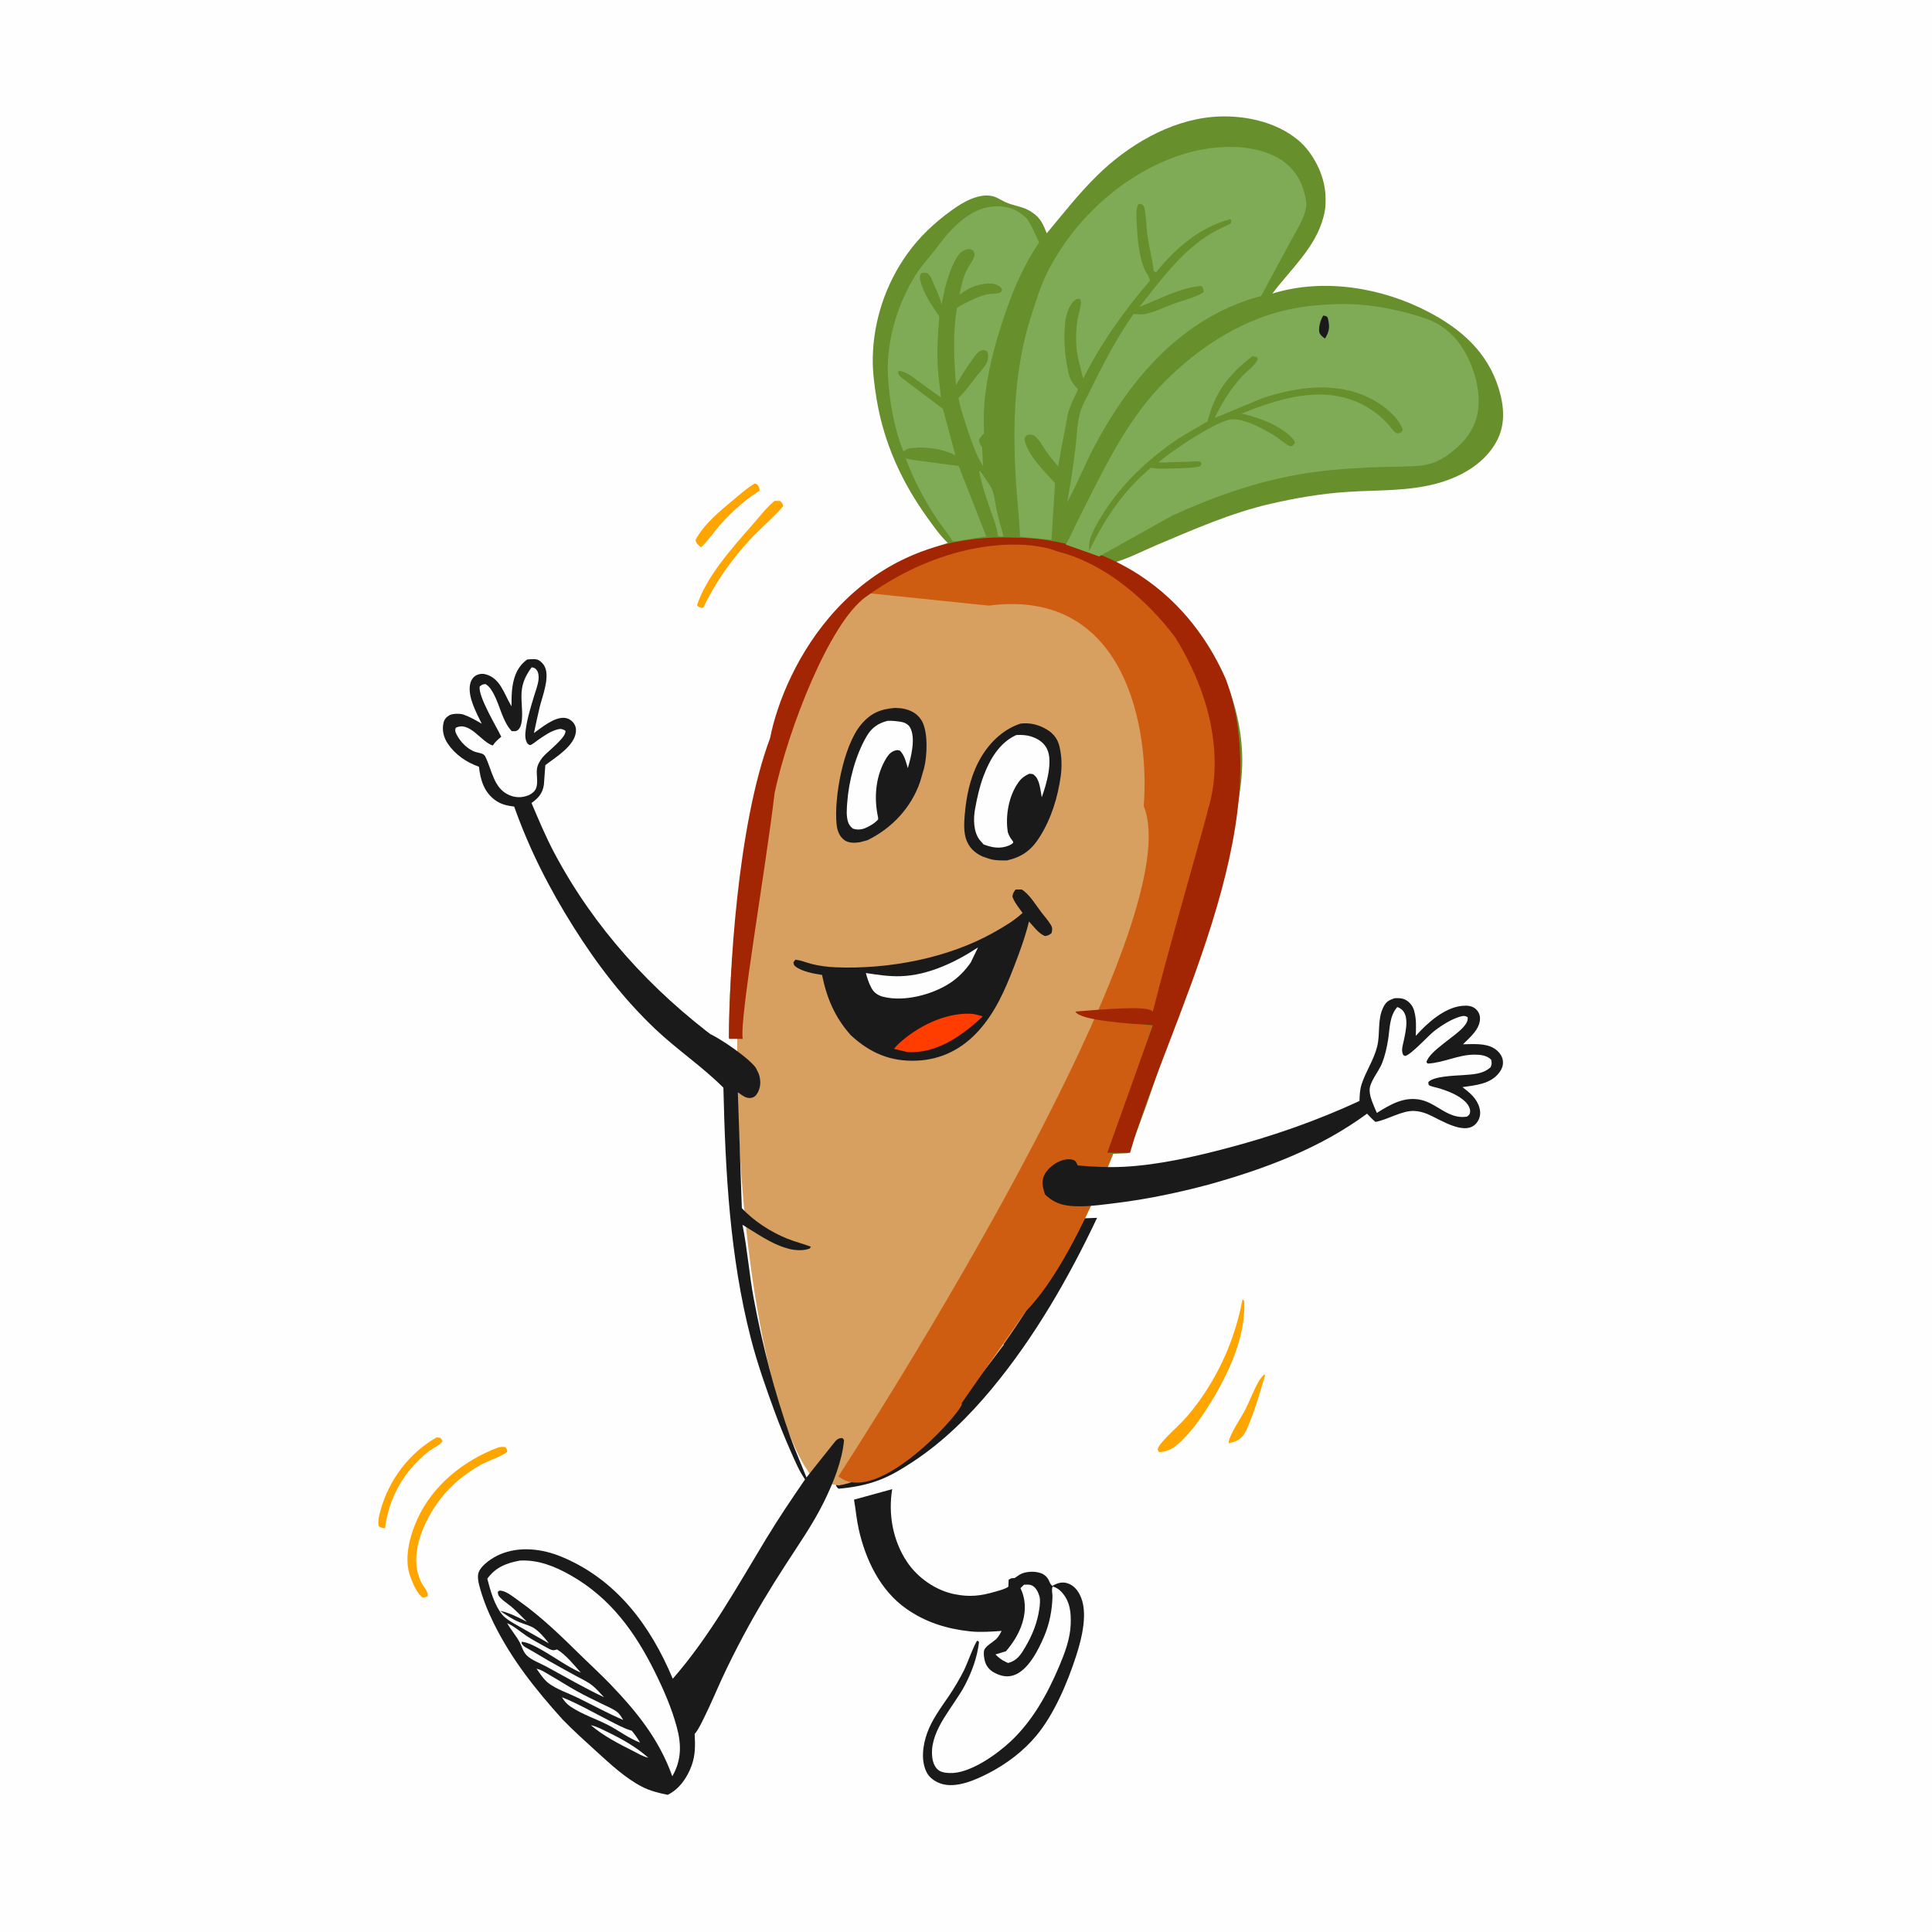 <svg width="212" height="212" viewBox="0 0 212 212" fill="none" xmlns="http://www.w3.org/2000/svg">
<rect x="0" y="0" width="212" height="212" fill="#333333" stroke="none"/>
<g clip-path="url(#clip0_627_668)">
<path d="M0 0H212V212H0V0Z" fill="#FEFEFE"/>
<path d="M111.133 132.804C112.121 132.787 113.289 133.26 114.268 133.472C115.167 133.666 116.159 133.649 117.023 133.897L116.843 134.127L116.511 134.246L116.231 134.342C114.678 134.822 112.503 133.517 111.133 132.804Z" fill="#1A1A1A"/>
<path d="M105.434 126.485C106.63 126.672 107.877 127.244 109.054 127.577C110.39 127.955 111.746 128.165 113.091 128.496L113.071 128.704C112.734 128.854 112.425 128.931 112.055 128.949C109.633 129.067 107.215 128.084 105.434 126.485Z" fill="#1A1A1A"/>
<path d="M138.739 150.791L138.806 150.995C138.311 152.562 137.873 154.157 137.277 155.688C137.064 156.233 136.87 156.814 136.554 157.31C136.1 158.023 135.627 158.173 134.842 158.364L134.83 158.282C134.824 157.58 136.297 155.382 136.674 154.625C137.184 153.601 137.593 152.47 138.174 151.489C138.328 151.23 138.533 151.008 138.739 150.791Z" fill="#FFA500"/>
<path d="M82.817 53.056L83.071 53.143C83.292 53.402 83.325 53.505 83.355 53.828C82.931 54.155 82.463 54.411 82.039 54.743C80.989 55.563 80.036 56.468 79.141 57.454C78.373 58.299 77.757 59.287 76.92 60.062C76.611 59.777 76.415 59.679 76.318 59.263C77.2 57.547 79.038 56.039 80.501 54.828C81.248 54.209 81.976 53.544 82.817 53.056Z" fill="#FFA500"/>
<path d="M47.916 157.726L48.336 157.773L48.554 158.12C48.387 158.52 47.414 158.964 47.048 159.252C44.331 161.394 42.679 164.294 42.249 167.702C41.999 167.657 41.771 167.635 41.562 167.478C41.438 166.91 41.601 166.29 41.754 165.738C42.68 162.403 44.883 159.44 47.916 157.726Z" fill="#FFA500"/>
<path d="M85.006 54.962L85.607 54.973L85.851 55.246C85.872 55.343 85.929 55.438 85.914 55.536C85.876 55.795 82.95 58.506 82.531 58.957C80.362 61.286 78.575 63.758 77.198 66.629L77.031 66.716C76.78 66.627 76.648 66.627 76.484 66.405C77.581 63.143 80.401 60.059 82.646 57.491C83.394 56.636 84.117 55.673 85.006 54.962Z" fill="#FFA500"/>
<path d="M136.336 142.59L136.53 142.748L136.537 142.9C136.687 146.805 134.719 150.901 132.704 154.135C131.973 155.308 131.176 156.498 130.224 157.505C129.339 158.441 128.545 159.305 127.187 159.337C127.137 159.242 127.041 159.159 127.038 159.052C127.029 158.669 128.04 157.674 128.322 157.387C128.977 156.719 129.691 156.092 130.297 155.379C133.385 151.747 135.472 147.266 136.336 142.59Z" fill="#FFA500"/>
<path d="M91.755 93.098L92.077 93.08C92.606 93.088 93.211 93.185 93.575 93.602C93.768 93.823 93.857 94.049 93.837 94.338C92.98 94.33 92.165 94.234 91.301 94.314C90.239 94.412 89.143 94.744 88.111 95.012C88.278 95.919 88.447 96.862 88.831 97.707C89.388 98.933 90.235 100.022 91.541 100.492L91.704 100.548C92.612 100.87 93.564 100.729 94.475 100.495L94.559 100.467L94.607 100.565C94.107 100.995 93.624 101.372 92.972 101.546C91.908 101.831 90.704 101.599 89.767 101.051C88.386 100.244 87.623 98.751 87.237 97.253C86.981 96.263 87.006 95.194 86.963 94.175C88.589 93.85 90.088 93.298 91.755 93.098Z" fill="#1A1A1A"/>
<path d="M54.706 158.815C54.985 158.771 55.2 158.742 55.483 158.802L55.654 159.12C55.643 159.193 55.662 159.276 55.621 159.337C55.438 159.604 53.245 160.455 52.75 160.735C51.029 161.706 49.485 162.959 48.281 164.539C46.652 166.676 45.066 170.059 45.903 172.786C46.003 173.112 46.116 173.453 46.285 173.751C46.493 174.118 46.897 174.53 46.926 174.961L46.929 175.153C46.67 175.255 46.593 175.312 46.323 175.263C45.691 174.728 45.313 173.773 45.026 173.008C44.291 171.049 44.959 168.527 45.795 166.699C47.521 162.929 50.887 160.256 54.706 158.815Z" fill="#FFA500"/>
<path d="M114.574 70.718C115.346 70.695 116.068 70.676 116.814 70.92C118.257 71.391 119.322 72.337 120.015 73.691C120.545 74.727 121.001 76.563 120.587 77.692C120.395 78.218 120.115 78.473 119.624 78.722C119.45 78.714 119.263 78.706 119.095 78.656C118.228 78.401 118.072 77.277 117.718 76.564C117.477 76.08 117.177 75.625 116.847 75.197C116.523 74.778 116.17 74.396 115.749 74.072C115.186 73.639 113.875 73.08 113.592 72.448C113.482 72.202 113.434 71.852 113.526 71.603C113.714 71.094 114.104 70.926 114.574 70.718Z" fill="#1A1A1A"/>
<path d="M99.544 67.312C99.718 67.296 99.88 67.292 100.055 67.303C101.067 67.365 102.099 67.624 102.772 68.436C103.036 68.755 103.255 69.256 103.192 69.674C102.926 71.438 100.851 70.625 99.721 70.745C98.465 70.879 97.265 71.379 96.233 72.096L96.115 72.179C95.709 72.495 95.298 72.842 94.843 73.084C94.447 73.295 94.003 73.436 93.566 73.237C93.28 73.108 93.071 72.813 92.989 72.513C92.838 71.96 93.065 71.361 93.385 70.912C94.748 68.999 97.272 67.691 99.544 67.312Z" fill="#1A1A1A"/>
<path d="M118.554 133.701L120.385 133.634C117.265 140.234 113.515 146.743 108.843 152.375C106.335 155.399 103.482 158.226 100.191 160.387C99.018 161.157 97.867 161.871 96.554 162.379C95.07 162.954 93.606 163.215 92.025 163.36C91.822 163.218 91.813 163.166 91.715 162.934C92.033 162.535 94.551 161.789 95.207 161.477C97.766 160.255 99.892 158.629 102.075 156.852C103.589 155.536 105.161 154.034 106.366 152.429L105.741 152.297C104.363 152.041 103.24 151.374 102.104 150.589C102.957 150.763 103.821 150.966 104.683 151.087C105.527 151.206 106.313 151.269 107.137 151.508L110.181 147.518C106.218 147.178 101.195 146.361 98.124 143.645C99.655 143.964 101.133 144.482 102.644 144.882C105.305 145.587 108.16 146.094 110.903 146.286L118.554 133.701Z" fill="#1A1A1A"/>
<path d="M87.5 74.5C75.9 102.5 81.5 154 89.5 162.5L92 163C97.833 162.167 112.8 151.6 126 116L134.5 83.5C134 61.5 103.5 46.9 87.5 74.5Z" fill="#D7A060"/>
<path d="M124 63.957C115.6 56.757 105.833 58.957 102 60.957L94 64.957L108.5 66.457C123.7 64.457 126.167 80.29 125.5 88.457C130.3 100.057 102.333 146 92 162C96.4 165.6 106.333 154 105.5 154L112.5 143.957C118.9 137.557 125.167 119.29 127.5 110.957C140.7 80.957 130.667 67.123 124 63.957Z" fill="#CE5D11"/>
<path d="M98.185 77.679C98.496 77.693 98.814 77.701 99.119 77.762C99.945 77.927 100.639 78.29 101.099 79.013C101.868 80.221 101.749 82.919 101.398 84.296L100.956 85.812C99.981 88.632 97.859 90.899 95.183 92.195L94.371 92.416C93.783 92.51 93.081 92.532 92.596 92.142C92.057 91.708 91.859 91.069 91.795 90.408C91.513 87.491 92.543 81.829 94.481 79.515C95.529 78.263 96.585 77.814 98.185 77.679Z" fill="#1A1A1A"/>
<path d="M97.393 79.099C97.862 79.068 98.407 79.136 98.871 79.208C99.232 79.264 99.641 79.463 99.836 79.784C100.524 80.918 99.976 83.099 99.611 84.29C99.411 83.587 99.271 82.93 98.765 82.376C98.551 82.315 98.523 82.287 98.29 82.338C97.86 82.431 97.534 82.752 97.305 83.114C96.079 85.055 95.871 87.477 96.347 89.675L96.367 89.903C96.018 90.316 95.467 90.643 94.971 90.857C94.516 91.052 94.028 91.084 93.567 90.913C93.319 90.689 93.148 90.493 93.048 90.168C92.852 89.524 92.915 88.772 92.963 88.107C93.138 85.68 93.874 82.875 95.111 80.767C95.644 79.858 96.373 79.35 97.393 79.099Z" fill="#FEFEFE"/>
<path d="M111.984 79.403C113.04 79.273 113.999 79.522 114.904 80.071C115.584 80.482 116.068 81.103 116.249 81.879L116.283 82.036C116.512 83.018 116.534 84.17 116.394 85.17C116.065 87.524 115.349 89.845 114.068 91.869C113.171 93.288 112.143 94.041 110.49 94.418C109.87 94.418 109.258 94.436 108.656 94.266L108.484 94.214L107.812 93.982C106.936 93.586 106.3 92.976 106.002 92.056C105.737 91.24 105.79 90.265 105.861 89.42C106.03 87.411 106.431 85.424 107.362 83.62C108.342 81.721 109.93 80.065 111.984 79.403Z" fill="#1A1A1A"/>
<path d="M111.512 80.657C112.095 80.628 112.576 80.644 113.136 80.814C113.857 81.032 114.515 81.454 114.869 82.138C115.585 83.52 114.808 86.103 114.313 87.49C114.181 86.81 114.098 85.675 113.609 85.172C113.35 84.905 113.31 84.917 112.936 84.907C112.46 85.116 112.097 85.381 111.785 85.803C110.695 87.28 110.296 89.532 110.588 91.313C110.707 91.682 110.851 91.935 111.09 92.24C111.199 92.379 111.164 92.291 111.177 92.491C111.037 92.598 110.905 92.7 110.741 92.768C109.747 93.181 108.89 93.018 107.93 92.659L107.469 92.129C106.801 91.218 106.802 89.813 106.999 88.741C107.222 87.522 107.48 86.342 107.915 85.178C108.601 83.347 109.667 81.493 111.512 80.657Z" fill="#FEFEFE"/>
<path d="M93.711 164.559L97.9 163.404C97.453 166.156 97.967 169.035 99.517 171.37C100.678 173.119 102.667 174.518 104.742 174.933C106.419 175.268 107.639 175.121 109.261 174.64C109.735 174.499 110.232 174.39 110.648 174.113L110.682 173.337C110.957 173.173 111.009 173.165 111.331 173.164L111.917 172.767C112.552 172.424 113.487 172.386 114.178 172.611C114.607 172.751 114.944 173.073 115.12 173.483C115.193 173.654 115.241 173.787 115.372 173.925L115.477 174.029C115.93 173.744 116.488 173.558 117.024 173.701C117.693 173.879 118.13 174.328 118.452 174.922C119.484 176.821 118.693 179.837 118.066 181.764C117.121 184.664 115.686 188.083 113.722 190.451C112.3 192.165 110.392 193.602 108.409 194.609C106.98 195.335 104.986 196.219 103.359 195.754C102.698 195.566 102.01 195.115 101.689 194.493C101.022 193.2 101.262 191.472 101.741 190.154C102.275 188.68 103.233 187.411 104.106 186.124C104.739 185.192 105.302 184.229 105.81 183.223C106.061 182.725 106.985 180.228 107.242 180.029L107.433 180.169C107.229 181.859 106.666 183.414 105.879 184.921C104.667 187.242 102.15 189.72 102.27 192.5C102.293 193.044 102.413 193.605 102.766 194.038C103.106 194.455 103.656 194.532 104.164 194.557C106.375 194.666 109.333 192.543 110.862 191.12C113.29 188.86 114.935 185.89 116.219 182.86C116.828 181.421 117.431 179.834 117.488 178.254C117.536 176.945 117.428 175.734 116.506 174.714C116.21 174.387 115.934 174.223 115.523 174.076C115.349 174.42 115.5 174.838 115.489 175.215C115.45 176.687 115.16 178.191 114.582 179.546C113.962 181 112.857 183.25 111.273 183.814C110.545 184.074 109.845 183.924 109.173 183.58C108.622 183.298 108.245 182.89 108.076 182.292C107.984 181.965 107.893 181.386 108.002 181.059C108.138 180.647 108.941 180.19 109.267 179.9C109.518 179.677 109.674 179.395 109.833 179.103L109.908 178.964C108.787 179.036 107.584 179.131 106.464 179.013C103.905 178.741 101.587 178.025 99.466 176.541C96.578 174.52 94.976 171.139 94.228 167.797C93.989 166.728 93.9 165.636 93.711 164.559Z" fill="#1A1A1A"/>
<path d="M112.368 173.893C112.619 173.884 112.927 173.854 113.165 173.944C113.644 174.125 113.91 174.675 114.049 175.131C114.179 175.553 114.105 176.133 114.042 176.568C113.823 178.065 113.289 179.404 112.526 180.7C112.023 181.554 111.621 182.222 110.615 182.479L110.438 182.398C109.926 182.169 109.625 181.931 109.231 181.543L110.383 181.193C111.078 180.381 111.622 179.56 112.017 178.561C112.545 177.223 112.642 175.746 112.044 174.414L111.977 174.269L112.368 173.893Z" fill="#FEFEFE"/>
<path d="M111.448 97.602L112.107 97.603C112.93 98.083 113.661 99.305 114.243 100.073C114.586 100.525 114.995 100.975 115.291 101.457C115.514 101.819 115.468 101.986 115.395 102.374C115.146 102.605 115.015 102.647 114.695 102.715C114.029 102.519 113.371 101.605 112.91 101.111C112.492 102.831 111.877 104.505 111.237 106.153C110.256 108.68 109.207 111.091 107.366 113.125C105.565 115.114 103.301 116.267 100.607 116.385C97.704 116.512 95.46 115.537 93.351 113.586C91.609 111.635 90.722 109.525 90.202 106.977C89.342 106.852 88.001 106.61 87.311 106.07C87.097 105.902 87.104 105.84 87.068 105.586L87.278 105.309C87.864 105.368 88.46 105.619 89.032 105.768C89.923 105.998 90.824 106.108 91.742 106.144C97.521 106.372 104.043 105.151 109.105 102.286C110.213 101.66 111.27 101.042 112.207 100.174C111.809 99.616 111.324 99.039 111.094 98.392C111.13 98.043 111.24 97.88 111.448 97.602Z" fill="#1A1A1A"/>
<path d="M153.011 109.538C153.451 109.508 153.903 109.515 154.295 109.745C154.717 109.993 155.054 110.441 155.176 110.913L155.209 111.052C155.439 111.91 155.374 112.783 155.357 113.664C156.597 112.268 158.501 110.554 160.455 110.371C160.978 110.322 161.533 110.35 161.939 110.724C162.238 111 162.399 111.335 162.403 111.745C162.414 112.918 161.293 113.834 160.533 114.591C161.633 114.577 162.979 114.443 163.947 115.036C164.39 115.308 164.804 115.771 164.898 116.3C164.994 116.846 164.826 117.285 164.501 117.713C163.55 118.966 161.903 119.081 160.473 119.293C161.28 119.898 162.076 120.551 162.346 121.577C162.489 122.119 162.43 122.638 162.113 123.105C160.93 124.85 158.025 122.817 156.632 122.242C156.178 122.054 155.666 121.926 155.173 121.905C153.846 121.847 152.286 122.864 150.936 123.108C150.593 122.841 150.307 122.519 150.01 122.203C144.832 126.017 138.81 128.257 132.662 129.976C129.314 130.868 125.899 131.59 122.459 132.01C121.178 132.166 119.87 132.359 118.577 132.368C117 132.379 115.834 132.192 114.666 131.063C114.518 130.586 114.35 130.054 114.414 129.55C114.509 128.791 115.048 128.195 115.653 127.777C116.221 127.385 116.983 127.081 117.685 127.254C118.025 127.338 118.057 127.487 118.21 127.777L118.267 127.886C119.96 128.034 121.674 128.12 123.373 128.029C127.193 127.825 131.145 126.912 134.833 125.937C139.728 124.643 144.581 122.944 149.176 120.81C149.197 120.199 149.218 119.567 149.408 118.981C149.869 117.56 150.751 116.312 151.117 114.837C151.476 113.394 151.11 111.896 151.799 110.511C152.096 109.915 152.395 109.756 153.011 109.538Z" fill="#1A1A1A"/>
<path d="M153.327 110.505C154.8 110.992 154.273 113.051 154.033 114.214C153.923 114.745 153.722 115.265 153.979 115.764C154.048 115.798 154.11 115.874 154.187 115.866C154.777 115.803 156.753 113.621 157.378 113.138C158.182 112.517 159.302 111.797 160.29 111.538C160.607 111.455 160.763 111.452 161.046 111.61C161.096 112.017 160.91 112.296 160.66 112.607C159.775 113.708 156.81 115.339 156.524 116.559L156.671 116.708C158.412 116.62 160.035 115.725 161.791 115.727C162.435 115.727 163.154 115.8 163.624 116.279C163.7 116.653 163.713 116.713 163.579 117.09C162.737 117.889 161.562 117.892 160.474 117.977C159.607 118.036 157.307 118.098 156.734 118.732C156.748 118.833 156.727 118.945 156.774 119.035C156.854 119.187 157.544 119.319 157.706 119.364C158.762 119.657 160.129 120.174 160.885 120.99C161.119 121.242 161.356 121.656 161.315 122.011C161.278 122.329 161.198 122.345 160.96 122.532C158.945 122.843 157.719 121.099 155.951 120.698C154.111 120.28 152.58 121.181 151.085 122.123C150.78 121.403 150.318 120.465 150.288 119.687C150.251 118.726 151.298 117.584 151.655 116.667C151.979 115.835 152.18 114.958 152.319 114.078C152.515 112.837 152.452 111.502 153.327 110.505Z" fill="#FEFEFE"/>
<path d="M57.854 72.365C58.171 72.328 58.531 72.305 58.849 72.351C59.166 72.397 59.48 72.703 59.657 72.952C60.465 74.084 59.513 76.389 59.216 77.61C58.988 78.548 58.794 79.495 58.591 80.438C59.422 79.839 60.739 78.746 61.836 78.766C62.262 78.774 62.626 78.963 62.9 79.287C63.143 79.576 63.233 79.929 63.196 80.301C63.043 81.867 60.965 83.091 59.839 83.961L59.682 86.111C59.533 87.075 59.076 87.57 58.323 88.114C59.113 89.971 59.889 91.831 60.837 93.616C65.193 101.815 71.434 108.647 78.862 114.171C78.552 114.632 78.145 115.137 78.26 115.73C78.291 115.886 78.373 116.062 78.517 116.138C78.776 116.274 79.074 116.245 79.35 116.185C80.236 115.994 81.396 116.142 82.191 116.593C82.736 116.903 83.165 117.438 83.325 118.046C83.505 118.732 83.455 119.425 83.061 120.036C82.912 120.269 82.732 120.414 82.455 120.469C81.871 120.586 81.425 120.164 80.964 119.86L81.402 132.569C82.694 133.974 84.563 135.175 86.331 135.897C87.19 136.248 88.101 136.47 88.971 136.796L88.862 136.997C88.166 137.275 87.233 137.215 86.516 137.021L86.332 136.968C84.605 136.48 82.995 135.312 81.472 134.395C82.013 137.077 82.21 139.845 82.716 142.541C83.676 147.664 84.977 152.745 86.717 157.659C87.253 159.174 87.907 160.629 88.495 162.122L91.649 158.163C91.891 157.902 92.068 157.8 92.434 157.791L92.62 158.017C92.406 160.313 91.466 162.637 90.465 164.693C89.24 167.21 87.626 169.495 86.113 171.839C84.507 174.329 82.962 176.879 81.568 179.495C80.718 181.091 79.906 182.697 79.152 184.342C78.535 185.688 77.971 187.049 77.311 188.376C76.991 189.02 76.687 189.72 76.226 190.277C76.293 191.467 76.311 192.583 75.898 193.722C75.422 195.036 74.549 196.327 73.264 196.948C72.277 196.747 71.345 196.521 70.444 196.057C68.648 195.133 66.965 193.572 65.478 192.216C64.204 191.054 62.935 189.92 61.733 188.681C58.764 185.389 56.134 182.092 54.163 178.096C53.518 176.787 52.952 175.369 52.584 173.955C52.472 173.526 52.361 172.902 52.542 172.485C52.897 171.662 54.069 170.907 54.843 170.573C57 169.642 59.505 169.944 61.631 170.829C67.637 173.327 71.379 178.37 73.823 184.212C77.88 179.573 80.873 174.124 84.051 168.882C85.404 166.651 86.861 164.489 88.339 162.339C87.694 161.41 87.262 160.38 86.807 159.35C86.169 157.906 85.571 156.448 85.026 154.966C84.049 152.309 83.097 149.602 82.391 146.858C80.077 137.86 79.597 128.599 79.379 119.354C77.072 117.041 74.295 115.185 71.915 112.929C68.425 109.621 65.504 105.805 62.95 101.747C60.283 97.511 58.096 93.228 56.422 88.508C55.625 88.407 54.96 88.267 54.294 87.772C53.101 86.883 52.71 85.547 52.555 84.136C51.191 83.652 49.98 82.833 49.149 81.624C48.684 80.947 48.473 80.101 48.673 79.293C48.768 78.911 48.994 78.662 49.332 78.475C49.677 78.286 50.499 78.282 50.872 78.414L50.981 78.457C51.652 78.709 52.244 79.052 52.86 79.415C52.281 78.211 51.341 76.534 51.57 75.149C51.629 74.79 51.823 74.391 52.131 74.181C52.426 73.98 52.84 73.891 53.189 73.969C54.92 74.356 55.314 76.184 56.13 77.504C56.132 76.769 56.125 75.97 56.247 75.245C56.448 74.052 56.855 73.081 57.854 72.365Z" fill="#1A1A1A"/>
<path d="M64.838 189.31C65.427 189.427 65.959 189.719 66.498 189.975C68.12 190.748 69.8 191.68 71.143 192.88C70.542 192.751 69.954 192.383 69.406 192.106C67.822 191.305 66.191 190.469 64.838 189.31Z" fill="#FEFEFE"/>
<path d="M61.661 186.239C63.411 186.928 65.162 187.948 66.848 188.802C67.66 189.214 68.448 189.661 69.326 189.917C69.673 190.337 69.959 190.743 70.235 191.214C69.058 190.785 67.93 189.921 66.814 189.336C65.456 188.624 63.893 188.135 62.625 187.28C62.189 186.987 61.933 186.685 61.661 186.239Z" fill="#FEFEFE"/>
<path d="M58.875 183.111L59.025 183.148C59.48 183.268 59.956 183.601 60.364 183.835C61.343 184.393 62.29 185.009 63.273 185.557C64.179 186.063 65.123 186.512 66.054 186.969C66.58 187.228 67.191 187.472 67.666 187.816C67.99 188.051 68.182 188.392 68.382 188.732C66.653 187.986 65.02 187.09 63.333 186.267C62.336 185.781 61.044 185.358 60.175 184.686C59.656 184.286 59.254 183.643 58.875 183.111Z" fill="#FEFEFE"/>
<path d="M55.653 178.114C56.39 178.428 57.062 179.026 57.724 179.475C58.386 179.923 59.12 180.302 59.818 180.694C60.055 180.827 60.442 181.068 60.712 181.08C60.852 181.086 60.987 181.025 61.124 180.997C62.082 181.566 63 182.713 63.738 183.544C62.237 182.873 60.905 181.876 59.477 181.07C58.813 180.695 58.022 180.236 57.253 180.15L57.231 180.324C57.468 180.724 57.81 180.834 58.205 181.061C58.839 181.424 59.466 181.802 60.094 182.175C61.1 182.743 62.109 183.307 63.124 183.86C63.722 184.185 64.411 184.499 64.949 184.912C65.427 185.278 65.865 185.805 66.28 186.243C64.124 185.213 62.056 184.024 59.962 182.88C59.307 182.521 58.303 182.165 57.786 181.631C57.386 181.218 57.283 180.707 57.029 180.221C56.654 179.506 56.059 178.842 55.653 178.114Z" fill="#FEFEFE"/>
<path d="M58.341 73.224C58.62 73.279 58.727 73.299 58.908 73.548C59.106 73.821 59.128 74.262 59.092 74.583C59.026 75.178 58.766 75.842 58.592 76.417C58.229 77.62 57.851 78.834 57.688 80.084C57.621 80.601 57.58 81.19 57.908 81.622C57.997 81.667 58.076 81.763 58.176 81.756C58.359 81.744 58.887 81.302 59.059 81.183C59.72 80.728 60.376 80.259 61.162 80.042C61.537 79.939 61.699 79.988 62.035 80.173C62.239 80.877 59.982 82.527 59.509 83.139C59.224 83.509 58.967 83.944 58.916 84.417C58.846 85.077 59.066 85.864 58.828 86.49C58.696 86.837 58.353 87.109 58.02 87.252C57.326 87.551 56.588 87.549 55.898 87.256C54.143 86.512 54.002 84.489 53.242 83.001C53.064 82.654 52.612 82.635 52.258 82.538C51.371 82.291 50.501 81.409 50.098 80.587C49.964 80.312 49.9 80.142 50.01 79.862C51.551 79.089 52.797 81.434 54.087 81.808C54.316 81.404 54.658 81.142 55.004 80.843C54.465 79.71 52.45 76.412 52.638 75.328C52.894 75.127 52.938 75.099 53.259 75.059C53.694 75.287 53.968 75.758 54.193 76.183C54.86 77.439 55.163 79.205 56.157 80.234L56.571 80.23C56.967 80.141 57.14 79.721 57.215 79.343C57.45 78.16 57.078 76.767 57.284 75.527C57.432 74.639 57.816 73.936 58.341 73.224Z" fill="#FEFEFE"/>
<path d="M57.063 171.241C59.073 171.143 60.9 171.88 62.627 172.862C66.986 175.341 69.68 179.071 71.864 183.476C72.828 185.423 73.682 187.381 74.256 189.481C74.784 191.416 74.794 193.137 73.772 194.914C72.325 190.858 69.896 187.863 66.953 184.79C65.905 183.708 64.791 182.692 63.717 181.635C61.571 179.524 59.412 177.415 56.947 175.673C56.402 175.288 55.636 174.635 54.963 174.544C54.755 174.515 54.772 174.56 54.62 174.683C54.638 174.786 54.638 174.894 54.674 174.993C54.83 175.423 55.77 176.008 56.129 176.318C56.719 176.828 57.265 177.401 57.816 177.954C56.841 177.467 55.943 176.987 54.87 176.75C55.53 177.219 56.219 177.68 56.97 177.995C57.481 178.21 58.194 178.38 58.645 178.688C59.219 179.079 59.816 179.774 60.234 180.329L56.497 178.205C56.035 177.934 55.452 177.591 55.11 177.179C54.256 176.152 53.803 174.511 53.472 173.236C54.383 171.968 55.585 171.511 57.063 171.241Z" fill="#FEFEFE"/>
<path d="M114.86 25.598C116.664 23.442 118.4 21.211 120.41 19.242C123.76 15.959 128.304 13.245 133.054 12.831C136.261 12.551 139.955 13.277 142.475 15.398C144.084 16.753 145.293 19.138 145.435 21.252C145.488 22.055 145.47 22.839 145.272 23.62L145.226 23.805C144.362 27.164 141.625 29.538 139.619 32.215C145.202 30.482 151.617 31.541 156.737 34.222C160.346 36.112 163.243 38.657 164.463 42.655C165.056 44.599 165.218 46.587 164.215 48.442C162.941 50.798 160.479 52.232 157.975 52.967C154.642 53.945 151.185 53.748 147.754 53.982C144.949 54.173 142.199 54.645 139.461 55.273C135.098 56.273 130.995 58.088 126.888 59.825C125.291 60.501 123.753 61.322 122.075 61.783C127.157 63.69 131.831 68.732 134.048 73.6C135.534 76.864 136.417 80.439 136.306 84.045C136.17 88.485 134.741 92.72 133.419 96.923C132.708 99.186 132.043 101.465 131.349 103.734C129.291 110.464 127.358 117.202 124.875 123.793L123.756 126.541L121.736 126.636L126.447 112.523C123.884 112.392 121.18 112.02 118.772 111.098C121.372 110.628 124.127 111.007 126.737 111.307C128.09 106.835 129.382 102.354 130.589 97.84C132.081 92.257 133.927 86.364 133.427 80.528C133.176 77.6 132.184 74.862 130.804 72.285C129.07 69.044 126.414 66.316 123.494 64.123C121.358 62.518 119.125 61.181 116.543 60.417C110.634 58.67 103.581 60.117 98.295 63.042C91.54 66.78 88.056 74.236 86.032 81.368C84.476 86.851 83.647 92.647 82.909 98.288C82.233 103.456 81.61 108.718 81.406 113.928L79.965 113.894C80.033 104.957 81.187 96.023 83.13 87.308C84.022 83.309 85.021 79.25 86.677 75.487C88.294 71.814 90.57 68.216 93.435 65.383C96.546 62.307 99.907 60.875 104.004 59.576C103.164 58.782 102.477 57.798 101.801 56.863C98.975 52.956 97.009 48.661 96.206 43.883C95.956 42.393 95.74 40.771 95.769 39.257C95.845 35.16 97.198 31.133 99.582 27.818C100.879 26.014 102.519 24.455 104.317 23.157C105.343 22.416 106.496 21.674 107.774 21.488C108.179 21.429 108.556 21.44 108.954 21.536C109.451 21.657 109.906 22 110.374 22.204C111.374 22.641 112.399 22.657 113.307 23.342C114.152 23.877 114.514 24.7 114.86 25.598Z" fill="#678F2C"/>
<path d="M84.5 81C80.9 90.6 80 107 80 114L81.5 114C81.1 112 84 95.5 85 87C86.5 80 91 68.389 95 65.5C104 59 112.667 59.167 116 60.5C122.4 62.1 127.167 67.5 129 70C134.5 79 133.5 86 132.5 89C132.5 89.4 128.333 103.667 126.5 111C126 110.5 124 110.5 118 111C118.5 112 124 112.333 126.5 112.5L121.5 126.5H124C128 112.5 140.5 90.5 134.5 74.5C128.5 61 116.333 59 111.5 59C93.5 58.2 86 73.333 84.5 81Z" fill="#A22604"/>
<path d="M107.427 51.634C107.721 51.822 107.885 52.151 108.071 52.438C108.316 52.814 108.624 53.192 108.813 53.599C109.118 54.256 109.196 55.212 109.355 55.933C109.574 56.926 109.852 57.897 110.124 58.876C109.858 58.888 109.736 58.928 109.491 58.802C109.415 57.851 109.014 56.931 108.707 56.035C108.228 54.634 107.685 53.092 107.427 51.634Z" fill="#7FAB56"/>
<path d="M99.381 50.292C99.812 50.415 100.26 50.468 100.703 50.536L105.195 51.137L108.231 58.873C107.364 58.986 106.504 59.113 105.643 59.268C105.303 59.33 104.834 59.476 104.506 59.347C104.025 58.53 103.359 57.774 102.829 56.978C101.434 54.882 100.251 52.654 99.381 50.292Z" fill="#7FAB56"/>
<path d="M100.516 49.144C100.132 49.146 99.694 49.145 99.371 49.377C99.192 49.505 99.333 49.456 99.116 49.495C98.074 46.888 97.518 43.658 97.425 40.856C97.307 37.286 98.532 33.308 100.404 30.277C101.001 29.31 101.799 28.434 102.501 27.541C103.105 26.771 103.68 25.975 104.357 25.265C105.674 23.885 107.315 22.678 109.294 22.642C110.74 22.615 111.67 23.02 112.692 23.993C113.243 24.835 113.627 25.706 114.019 26.628C112.278 29.161 111.206 31.724 110.226 34.616C109.138 37.827 108.287 40.998 108.007 44.389C107.92 45.437 107.963 46.511 107.969 47.563C107.732 47.81 107.522 47.999 107.432 48.342C107.482 48.676 107.57 48.805 107.766 49.066L107.871 51.156C107.123 49.937 106.646 48.57 106.194 47.219C105.807 46.063 105.408 44.859 105.171 43.663C105.942 42.943 106.51 42.117 107.151 41.286C107.672 40.61 108.394 40.058 108.418 39.14C108.425 38.852 108.415 38.772 108.275 38.52C108.052 38.425 107.878 38.368 107.637 38.469C107.252 38.633 106.964 39.079 106.728 39.409C106.072 40.324 105.455 41.278 104.903 42.26C104.683 39.342 104.535 36.68 105.01 33.77C105.995 33.176 107.007 32.69 108.107 32.345C108.542 32.208 109.446 32.265 109.778 32.088C109.872 32.038 109.904 31.917 109.967 31.831C109.862 31.51 109.768 31.463 109.468 31.305C108.742 30.924 107.54 31.182 106.823 31.447C106.277 31.649 105.767 31.994 105.297 32.331C105.475 31.39 105.656 30.474 106.092 29.612C106.343 29.113 106.811 28.547 106.941 28.018C106.984 27.842 106.853 27.646 106.784 27.483C106.494 27.32 106.366 27.302 106.033 27.38C105.434 27.521 105.107 28.013 104.831 28.523C104.033 29.997 103.632 31.767 103.319 33.404C103.127 32.587 102.76 31.866 102.426 31.103C102.237 30.673 102.156 30.283 101.763 29.989C101.493 29.918 101.362 29.895 101.092 29.976C100.913 30.262 100.909 30.407 100.98 30.74C101.274 32.133 102.28 33.558 103.071 34.72C102.924 36.566 102.794 38.428 102.898 40.281C102.961 41.392 103.153 42.494 103.246 43.603C102.468 43.057 101.694 42.507 100.926 41.946C100.26 41.459 99.539 40.826 98.702 40.682L98.541 40.785C98.562 41.149 98.748 41.27 99.01 41.506L103.464 44.864L104.842 49.964C103.718 49.434 102.797 49.202 101.556 49.131C101.217 49.111 100.847 49.056 100.516 49.144Z" fill="#7FAB56"/>
<path d="M111.921 58.887C111.864 56.939 111.617 54.995 111.493 53.05C111.086 46.619 111.248 40.315 113.313 34.15C113.773 32.777 114.204 31.345 114.847 30.044C117.782 24.113 123.222 19.103 129.529 17.017C132.732 15.958 136.908 15.618 139.985 17.192C141.493 17.963 142.522 19.2 143.026 20.819C143.206 21.398 143.421 22.18 143.314 22.791C143.087 24.087 142.177 25.428 141.57 26.568C140.517 28.549 139.434 30.51 138.381 32.488L137.883 32.614C129.651 35.006 124.089 41.502 120.185 48.799C119.096 50.835 118.243 53.009 117.147 55.026L117.102 55.107C117.453 53.179 117.762 51.239 117.996 49.293C118.149 48.028 118.179 46.581 118.492 45.361C118.705 44.529 119.25 43.63 119.628 42.855C121.05 39.941 122.527 37.124 124.378 34.453C124.767 34.475 125.224 34.535 125.61 34.465C126.62 34.281 127.744 33.718 128.716 33.358C129.758 32.972 131.18 32.66 132.09 32.038C132.041 31.778 132.023 31.568 131.827 31.371C129.369 31.586 127.307 32.817 125.034 33.672C127.311 30.842 129.382 27.892 132.485 25.874C133.306 25.34 134.192 24.957 135.066 24.522L135.106 24.171L134.984 24.048C131.655 24.948 128.977 27.224 126.858 29.887L126.593 29.738C126.442 28.408 126.083 27.108 125.9 25.78C125.766 24.812 125.793 23.788 125.579 22.836C125.521 22.574 125.452 22.553 125.249 22.389L124.943 22.371C124.599 22.752 124.712 24.067 124.736 24.567C124.811 26.155 125.013 28.899 125.958 30.184L126.083 30.463C126.158 30.66 126.24 30.736 126.101 30.898C123.327 34.119 120.767 37.74 118.862 41.546L118.324 39.434C118.049 38.206 118.027 36.862 118.158 35.609C118.228 34.941 118.45 34.307 118.55 33.643C118.568 33.518 118.639 33.193 118.609 33.073C118.583 32.969 118.519 32.879 118.474 32.782C118.215 32.787 118.078 32.819 117.878 32.995C117.264 33.534 116.93 34.723 116.868 35.496C116.746 37.025 116.783 38.498 117.068 40.009C117.178 40.586 117.278 41.242 117.557 41.767C117.742 42.116 118.039 42.434 118.296 42.733C117.956 43.48 117.55 44.251 117.289 45.029C117.103 45.586 117.041 46.239 116.921 46.817C116.621 48.27 116.35 49.724 116.112 51.188C115.676 50.674 115.235 50.157 114.851 49.602C114.465 49.045 114.115 48.337 113.6 47.892C113.323 47.652 113.065 47.692 112.728 47.726C112.51 47.903 112.496 47.917 112.418 48.187C112.691 49.882 114.632 51.764 115.769 53.008L115.383 59.234L111.921 58.887Z" fill="#7FAB56"/>
<path d="M146.514 33.379C149.709 33.23 153.325 33.899 156.34 34.913C158.523 35.647 160.061 37.173 161.067 39.225C162.077 41.283 162.695 44.046 161.884 46.272C161.462 47.426 160.7 48.422 159.773 49.213C159.032 49.847 158.254 50.413 157.333 50.757C156.242 51.165 155.139 51.162 153.989 51.192C152.729 51.226 151.468 51.239 150.209 51.294C147.566 51.409 144.983 51.628 142.374 52.087C137.595 52.929 133.051 54.575 128.644 56.568L120.609 61.059L116.945 59.758C117.506 58.793 117.941 57.752 118.446 56.756C120.914 51.887 123.424 46.523 127.186 42.521C130.632 38.856 135.011 35.785 139.869 34.352C142.054 33.707 144.249 33.454 146.514 33.379Z" fill="#7FAB56"/>
<path d="M145.214 34.618L145.496 34.688C145.655 34.761 145.686 34.827 145.723 34.988C145.93 35.882 145.879 36.371 145.39 37.15C145.124 36.964 144.809 36.727 144.757 36.383C144.679 35.865 144.922 35.038 145.214 34.618Z" fill="#1A1A1A"/>
<path d="M137.436 39.092L137.926 39.181L138.019 39.388C137.887 39.964 136.708 40.821 136.281 41.297C135.061 42.655 134.065 44.216 133.29 45.866L138.568 43.673C142.44 42.41 146.708 41.833 150.469 43.769C151.744 44.426 153.463 45.735 153.924 47.151C153.799 47.414 153.763 47.42 153.507 47.565C153.406 47.545 153.294 47.553 153.203 47.506C152.891 47.341 152.475 46.712 152.22 46.442C151.303 45.472 150.236 44.694 149.011 44.154C144.8 42.298 140.278 43.783 136.248 45.37C137.696 45.755 139.01 46.13 140.308 46.916C140.839 47.238 141.959 47.982 142.109 48.601L141.809 48.94C141.71 48.938 141.604 48.971 141.512 48.935C141.027 48.748 140.38 48.131 139.907 47.834C139.118 47.336 138.312 46.93 137.466 46.535C136.761 46.257 135.993 46.012 135.227 46.006C133.786 45.994 128.341 49.589 127.123 50.76C128.251 50.737 129.38 50.694 130.508 50.658C130.902 50.645 131.46 50.534 131.796 50.718L131.839 50.981L131.636 51.196C130.554 51.386 129.422 51.387 128.325 51.408C127.654 51.422 126.953 51.48 126.298 51.318C123.255 53.856 121.225 56.922 119.508 60.461C119.516 60.091 119.488 59.643 119.582 59.285C119.796 58.466 120.314 57.57 120.745 56.844C122.726 53.509 125.561 50.743 128.724 48.525C129.94 47.672 131.239 47.012 132.502 46.244C133.303 43.1 134.836 41.03 137.436 39.092Z" fill="#678F2C"/>
<path d="M106.44 111.235C106.93 111.247 107.37 111.392 107.837 111.528L107.299 112.036C105.13 113.938 102.553 115.624 99.571 115.447L98.1 115.092C98.238 114.908 98.387 114.739 98.554 114.583C100.584 112.685 103.615 111.143 106.44 111.235Z" fill="#FF3D00"/>
<path d="M95.013 106.773C96.281 106.96 97.534 107.162 98.82 107.12C101.853 107.022 104.824 105.595 107.318 103.963L106.52 105.619C105.895 106.512 105.162 107.275 104.244 107.873C102.293 109.147 99.234 109.958 96.921 109.38C96.386 109.247 95.917 108.948 95.651 108.46L95.585 108.334C95.311 107.825 95.164 107.326 95.013 106.773Z" fill="#FEFEFE"/>
<path d="M83 117.5C83.4 117.1 80 114.5 78 113.5L77.5 114.5L78 116.5L79.5 117.5H83Z" fill="#1A1A1A"/>
</g>
<defs>
<clipPath id="clip0_627_668">
<rect width="212" height="212" fill="white"/>
</clipPath>
</defs>
</svg>
